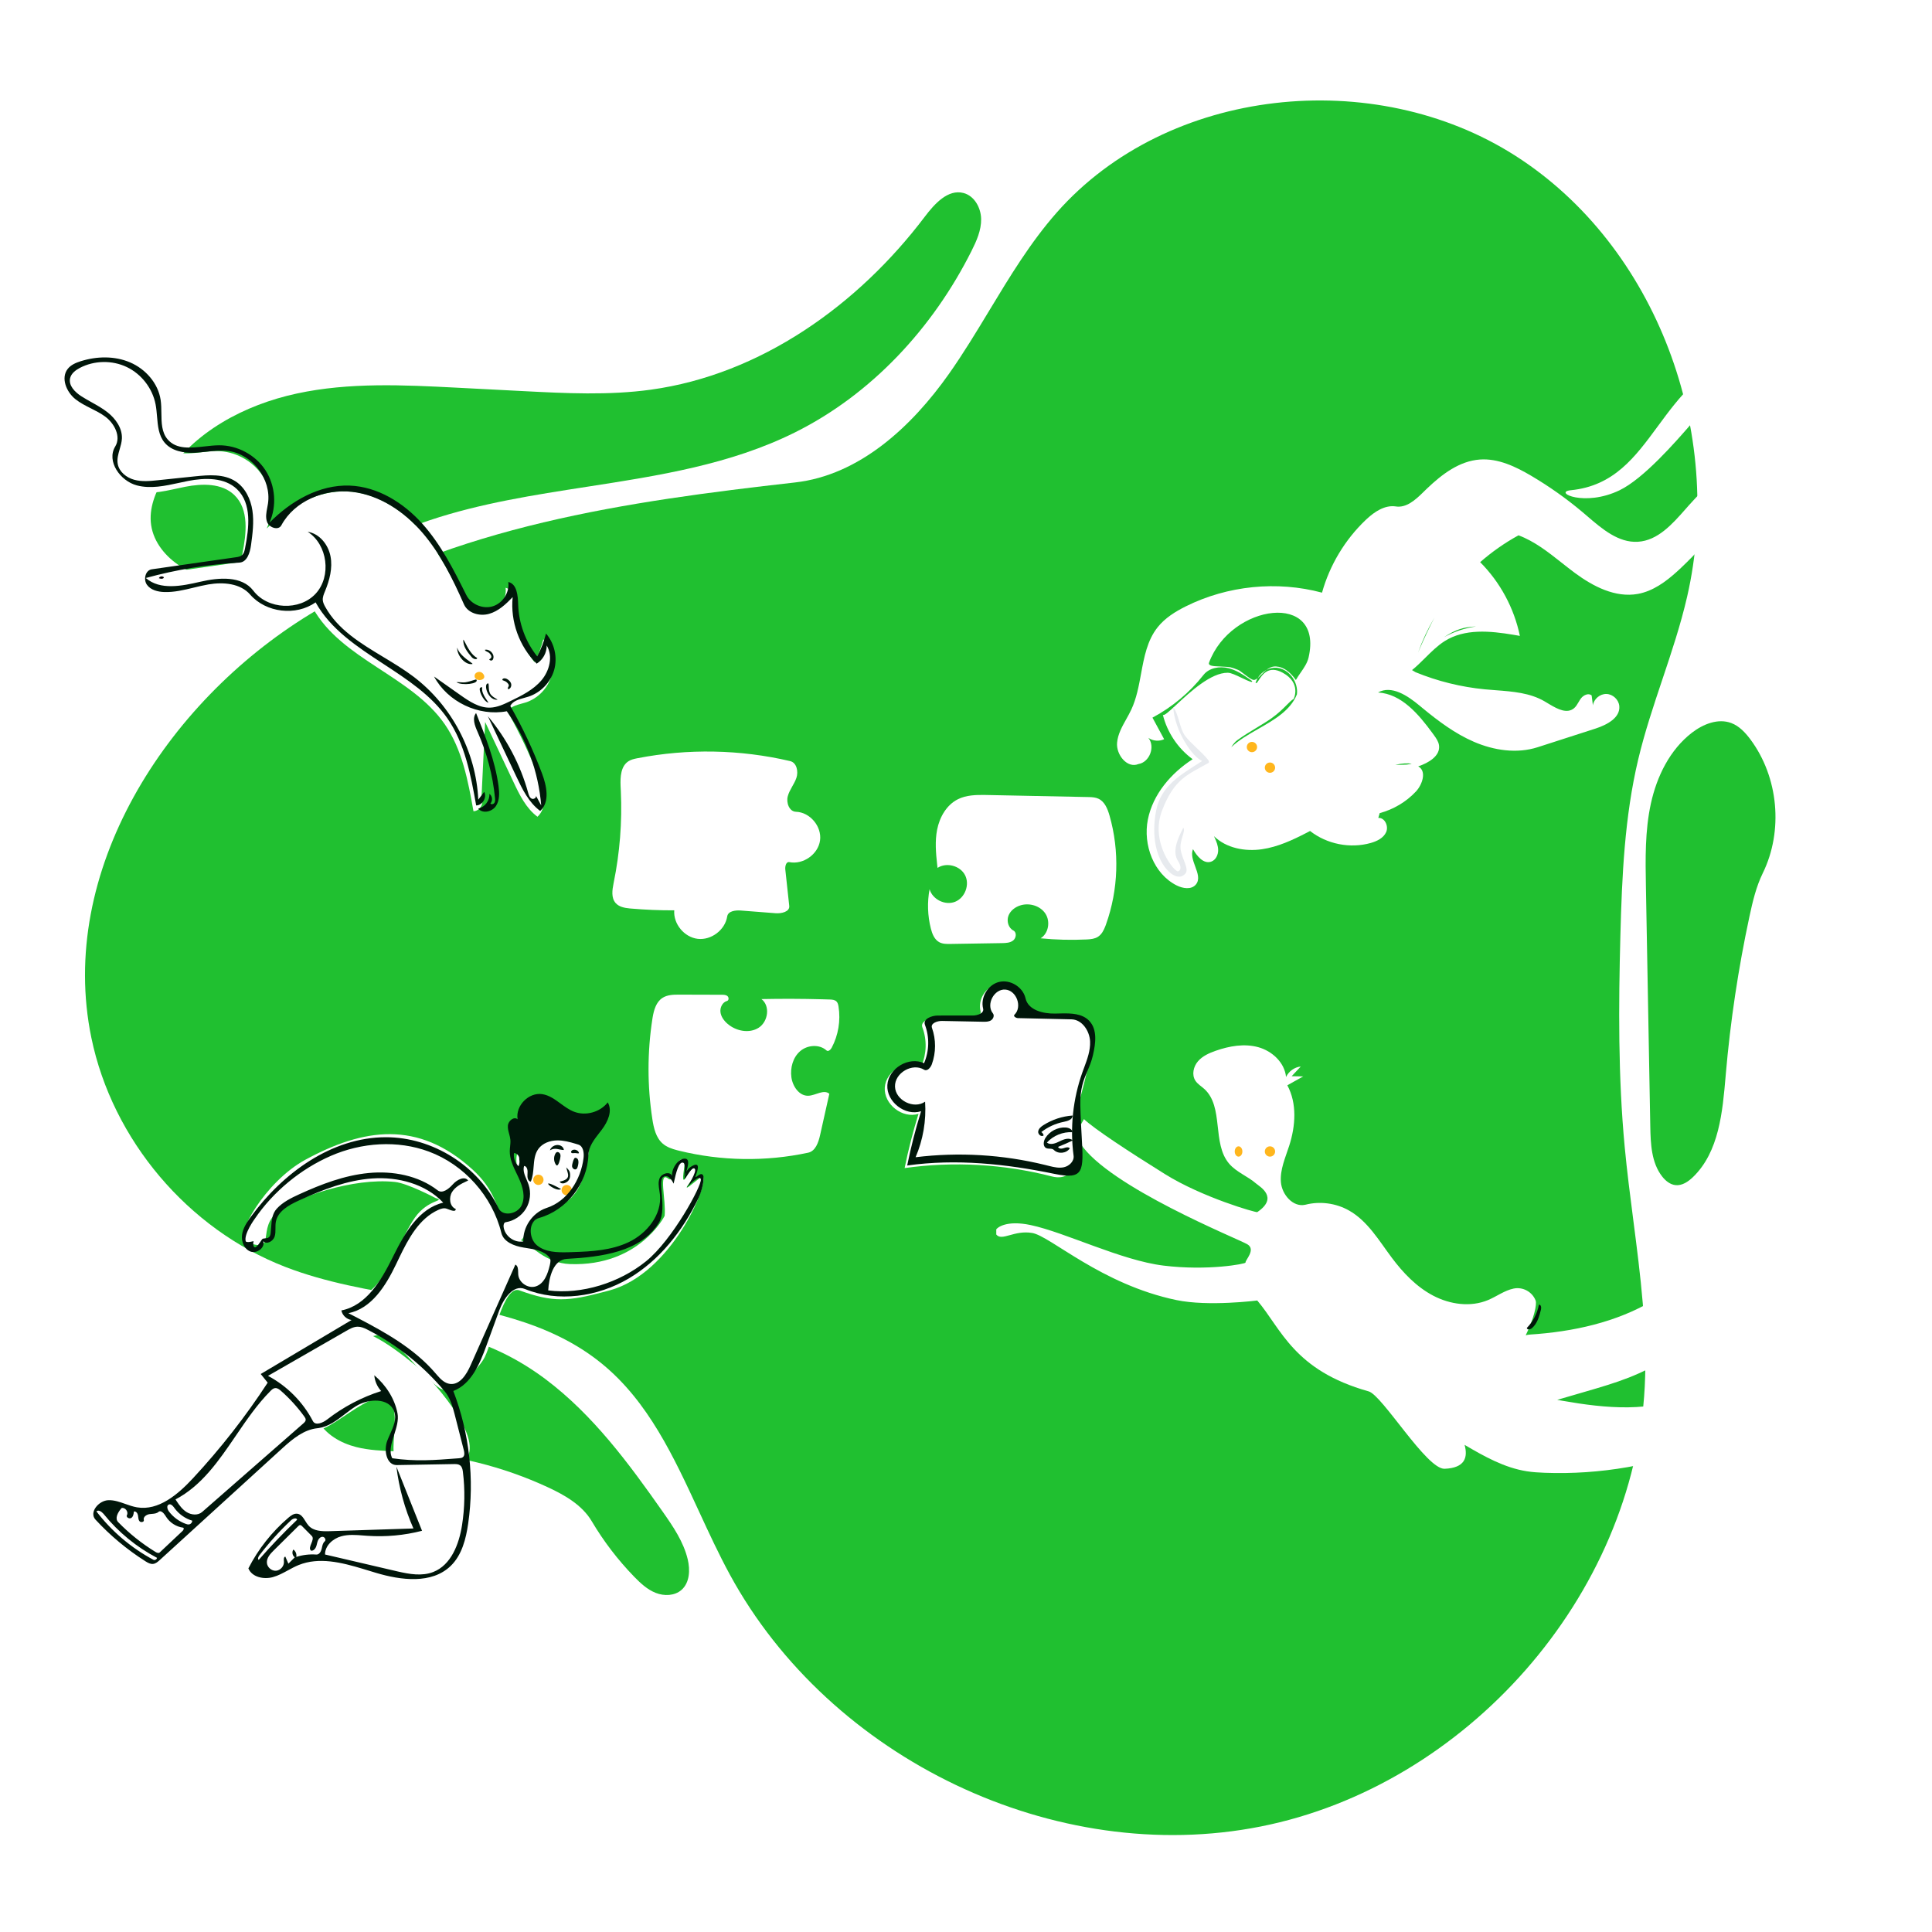 <svg width="200" height="200" viewBox="0 0 200 200" fill="none" xmlns="http://www.w3.org/2000/svg">
<rect width="200" height="200" fill="white"/>
<path d="M170.263 143.547C169.152 165.217 151.789 184.855 130.505 189.079C109.222 193.303 85.928 182.068 75.557 163.007C74.413 160.904 73.393 158.698 72.374 156.492C69.743 150.797 67.113 145.104 62.331 141.187C56.87 136.714 49.847 135.518 42.754 134.31C38.249 133.542 33.716 132.77 29.536 131.151C19.46 127.248 11.637 118.002 9.456 107.419C5.922 90.269 17.116 72.76 32.044 63.608C46.972 54.456 64.91 51.907 82.31 49.943C88.966 49.192 94.372 44.176 98.234 38.703C99.729 36.584 101.074 34.358 102.418 32.133C104.546 28.611 106.671 25.093 109.384 22.013C120.875 8.969 142.272 6.768 156.907 16.147C171.542 25.526 178.547 44.812 174.655 61.753C173.985 64.671 173.033 67.513 172.082 70.354L172.082 70.354C171.171 73.074 170.26 75.794 169.595 78.582C168.175 84.541 167.904 90.707 167.742 96.831C167.55 104.132 167.504 111.452 168.188 118.723C168.426 121.252 168.752 123.779 169.078 126.305C169.818 132.044 170.559 137.781 170.263 143.547Z" fill="#20C030"/>
<path d="M82.285 44.767C90.244 40.808 96.578 33.933 100.566 25.989C101.089 24.948 101.585 23.841 101.567 22.676C101.548 21.511 100.87 20.276 99.743 19.98C98.128 19.556 96.738 21.105 95.731 22.437C88.811 31.589 78.739 38.773 67.373 40.34C63.008 40.941 58.576 40.715 54.175 40.488L47.302 40.133C41.766 39.848 36.153 39.568 30.734 40.736C25.315 41.904 20.02 44.713 17.043 49.39C16.096 50.879 15.386 52.633 15.649 54.378C15.917 56.166 17.188 57.684 18.719 58.646C20.25 59.608 22.029 60.089 23.792 60.492C25.082 60.786 26.401 61.047 27.721 60.955C29.88 60.803 31.84 59.729 33.746 58.684C33.873 58.615 34 58.545 34.126 58.476C37.458 56.658 40.911 55.044 44.512 53.845C49.763 52.095 55.285 51.239 60.793 50.386C68.214 49.235 75.609 48.089 82.285 44.767Z" fill="#20C030"/>
<path d="M40.901 150.239L40.905 150.239C41.23 150.252 41.554 150.265 41.877 150.282C46.991 150.548 52.051 151.801 56.698 153.953C58.47 154.774 60.264 155.801 61.259 157.481C62.49 159.559 63.968 161.491 65.652 163.224C66.305 163.896 67.012 164.553 67.884 164.896C68.756 165.24 69.833 165.208 70.54 164.594C71.4 163.847 71.456 162.521 71.191 161.414C70.757 159.6 69.674 158.018 68.603 156.491C65.087 151.478 61.385 146.467 56.492 142.787C51.599 139.106 45.284 136.878 39.295 138.149C37.227 138.588 35.178 139.483 33.807 141.092C32.435 142.701 31.894 145.123 32.881 146.992C33.664 148.475 35.253 149.388 36.879 149.799C38.189 150.13 39.546 150.184 40.9 150.239H40.901Z" fill="#20C030"/>
<path d="M179.223 74.85C177.856 74.334 176.308 74.957 175.15 75.849C172.865 77.61 171.513 80.366 170.898 83.186C170.283 86.005 170.332 88.921 170.385 91.806L170.837 116.596C170.87 118.407 170.95 120.359 172.064 121.787C172.413 122.234 172.89 122.627 173.454 122.684C174.137 122.754 174.769 122.323 175.263 121.845C177.962 119.231 178.317 115.114 178.64 111.362L178.651 111.226C179.126 105.718 179.948 100.24 181.111 94.835C181.438 93.315 181.798 91.785 182.482 90.389C184.626 86.012 184.113 80.456 181.204 76.546C180.677 75.839 180.048 75.161 179.223 74.85Z" fill="#20C030"/>
<path d="M130.255 108.404C131.697 108.801 132.989 110.003 133.131 111.492C133.405 110.9 134.006 110.471 134.655 110.406L133.712 111.408L134.905 111.432L133.264 112.348C134.281 114.23 134.117 116.552 133.464 118.589C133.065 119.836 132.488 121.085 132.6 122.39C132.711 123.673 133.851 124.984 135.096 124.721L135.158 124.707C136.655 124.329 138.295 124.548 139.64 125.306C141.573 126.394 142.746 128.417 144.074 130.193C145.247 131.762 146.635 133.221 148.37 134.129C150.105 135.038 152.232 135.338 154.039 134.583C154.936 134.209 155.739 133.589 156.69 133.392C157.642 133.195 158.617 133.724 158.966 134.626C159.121 135.025 158.789 136.503 157.942 138.229C158.08 138.19 158.224 138.164 158.374 138.154C162.826 137.865 167.318 136.898 171.148 134.612C172.366 133.886 173.504 133.035 174.633 132.176L175.291 131.675L175.689 131.368C178.167 129.449 180.613 127.309 181.632 124.389L181.685 124.232L181.798 123.887C182.016 123.234 182.292 122.558 182.923 122.355C183.796 122.075 184.591 122.92 185.121 123.667L188.944 129.057C189.043 129.196 189.143 129.339 189.18 129.505C189.346 130.237 188.253 130.607 187.548 130.347C186.267 129.874 185.239 128.465 183.895 128.707C182.95 128.877 182.385 129.792 181.918 130.653L181.8 130.873C178.971 136.17 174.21 140.408 168.621 142.604C167.18 143.17 165.692 143.604 164.205 144.037L161.203 144.912L161.732 145.006C166.212 145.792 170.992 146.271 175.06 144.286C177.769 142.964 179.856 140.689 181.824 138.389L182.538 137.549L182.833 137.199C184.041 135.75 185.189 134.198 185.542 132.361C185.677 131.656 186.567 131.32 187.26 131.511C187.952 131.702 188.479 132.249 188.969 132.774L192.686 136.752C192.979 137.066 193.287 137.412 193.33 137.838C193.373 138.265 192.99 138.748 192.578 138.628L188.548 137.458C188.17 137.348 187.751 137.241 187.396 137.409C187.123 137.538 186.947 137.802 186.791 138.063L182.458 145.38C181.238 147.44 178.977 148.635 176.755 149.528C171.427 151.671 165.646 152.678 159.908 152.462C159.284 152.439 158.66 152.401 158.044 152.304C155.73 151.939 153.639 150.762 151.615 149.571C151.97 150.869 151.654 151.964 149.546 152.047C147.679 152.121 143.105 144.434 141.683 144.035C133.92 141.858 132.645 137.561 130.151 134.626C130.151 134.626 125.111 135.277 121.784 134.583C113.984 132.957 108.742 127.955 106.852 127.636C104.962 127.318 103.716 128.529 103.133 127.794L103.133 127.262C103.223 127.116 104.126 126.272 106.702 126.82C110.299 127.585 116.05 130.474 120.441 131.014C125.051 131.581 128.957 130.831 128.935 130.705C128.891 130.448 130.05 129.357 129.124 128.807C128.198 128.256 114.758 122.861 111.836 118.366L111.801 118.31C111.299 117.476 110.917 115.404 111.928 116.353L112.211 115.851C113.299 116.877 116.872 119.223 120.584 121.536C124.508 123.981 130.05 125.547 130.151 125.478C132.41 123.951 130.407 122.845 130.033 122.52C129.158 121.76 127.996 121.346 127.242 120.466C125.434 118.354 126.726 114.578 124.659 112.719C124.346 112.438 123.966 112.217 123.74 111.862C123.352 111.255 123.542 110.41 124.013 109.864C124.483 109.318 125.171 109.013 125.851 108.775C127.264 108.282 128.812 108.007 130.255 108.404Z" fill="white"/>
<circle cx="131.467" cy="119.2" r="0.533" fill="#FFB61D"/>
<ellipse cx="128.215" cy="119.2" rx="0.396" ry="0.533" fill="#FFB61D"/>
<path d="M108.888 121.785C103.929 120.502 98.718 120.206 93.646 120.919C94.029 119.024 94.51 117.148 95.084 115.301C93.434 115.834 91.486 114.321 91.592 112.59C91.699 110.86 93.818 109.598 95.391 110.329C95.931 109.083 95.965 107.626 95.484 106.355C95.254 105.746 96.173 105.394 96.825 105.394L100.425 105.394C100.929 105.393 101.63 105.16 101.505 104.672C101.209 103.516 102.004 102.195 103.164 101.916C104.303 101.642 105.586 102.422 105.88 103.552L105.896 103.615C106.169 104.829 107.707 105.215 108.951 105.191L109.571 105.176C110.647 105.154 111.768 105.189 112.489 105.941C113.35 106.842 113.158 108.276 112.874 109.498L112.855 109.579C112.452 111.276 112.023 112.966 111.568 114.649C112.452 121.767 110.262 122.14 108.888 121.785Z" fill="white"/>
<path d="M67.53 115.842C67.004 112.42 67.005 108.919 67.532 105.498L67.558 105.332C67.689 104.556 67.919 103.736 68.568 103.309C69.053 102.988 69.667 102.964 70.252 102.964L74.73 102.977C74.934 102.977 75.158 102.985 75.311 103.119C75.464 103.254 75.46 103.562 75.263 103.617C74.794 103.747 74.525 104.288 74.582 104.771C74.639 105.254 74.953 105.673 75.322 105.99C76.203 106.747 77.571 107.016 78.545 106.385C79.52 105.754 79.749 104.129 78.826 103.425C80.918 103.382 83.011 103.389 85.102 103.445L85.887 103.468C86.14 103.476 86.421 103.496 86.598 103.678C86.731 103.814 86.774 104.012 86.804 104.2C87.036 105.648 86.783 107.17 86.094 108.465C85.985 108.671 85.731 108.898 85.558 108.741C84.823 108.074 83.587 108.165 82.835 108.813C82.083 109.461 81.792 110.537 81.925 111.52C82.053 112.467 82.743 113.478 83.697 113.431C84.449 113.393 85.284 112.736 85.852 113.23L84.896 117.504C84.726 118.264 84.421 119.165 83.659 119.327C79.266 120.267 74.66 120.196 70.298 119.121L70.087 119.068C69.557 118.929 69.03 118.75 68.617 118.396C67.898 117.781 67.673 116.777 67.53 115.842Z" fill="white"/>
<path d="M101.996 82.295L112.612 82.509L112.786 82.513C113.104 82.523 113.426 82.551 113.713 82.685C114.362 82.988 114.659 83.734 114.857 84.423C115.91 88.098 115.78 92.102 114.49 95.701L114.436 95.848C114.268 96.291 114.049 96.732 113.652 96.981C113.326 97.186 112.928 97.229 112.542 97.25L112.459 97.254C110.88 97.329 109.296 97.288 107.723 97.133C108.543 96.629 108.749 95.401 108.229 94.592C107.709 93.783 106.61 93.445 105.685 93.708C105.121 93.868 104.596 94.254 104.392 94.803C104.188 95.353 104.385 96.059 104.906 96.327C105.267 96.513 105.204 97.097 104.889 97.352C104.573 97.606 104.135 97.624 103.729 97.631L98.403 97.717C98.002 97.724 97.581 97.726 97.23 97.534C96.731 97.262 96.502 96.676 96.362 96.126C96.023 94.798 95.977 93.397 96.229 92.05C96.531 93.114 97.842 93.76 98.87 93.352C99.898 92.944 100.409 91.575 99.9 90.593C99.392 89.611 97.978 89.24 97.053 89.844L97.014 89.501C96.881 88.298 96.778 87.08 97.009 85.895C97.262 84.598 97.984 83.323 99.167 82.734C100.03 82.304 101.026 82.28 101.996 82.295Z" fill="white"/>
<path d="M69.798 94.237C68.303 94.243 66.808 94.182 65.318 94.053L65.174 94.04C64.64 93.987 64.081 93.88 63.731 93.483C63.26 92.948 63.375 92.141 63.517 91.434L63.531 91.364C64.164 88.266 64.412 85.089 64.27 81.929L64.243 81.385C64.203 80.405 64.266 79.294 65.08 78.791C65.327 78.637 65.615 78.566 65.901 78.508L65.996 78.49C71.206 77.475 76.63 77.578 81.798 78.789C82.478 78.949 82.668 79.871 82.442 80.532C82.216 81.193 81.732 81.749 81.551 82.424C81.369 83.099 81.702 84.013 82.4 84.035C83.854 84.081 85.086 85.558 84.891 86.999C84.695 88.44 83.138 89.533 81.712 89.247C81.377 89.18 81.258 89.674 81.295 90.014L81.702 93.776C81.769 94.39 80.897 94.584 80.281 94.536L76.688 94.257C76.124 94.213 75.367 94.31 75.28 94.87C75.064 96.263 73.635 97.35 72.235 97.189C70.835 97.027 69.691 95.643 69.798 94.237Z" fill="white"/>
<path fill-rule="evenodd" clip-rule="evenodd" d="M60.127 117.393C60.526 117.49 61.096 117.662 61.065 118.039C60.427 125.636 57.681 124.238 55.232 126.417C54.585 126.992 54.198 128.354 53.92 128.385C54.951 128.861 56.446 130.77 59.02 130.858C66.191 131.101 68.802 125.868 68.802 125.868C68.97 124.19 68.119 121.169 69.181 122.015C69.915 122.599 69.77 119.753 70.771 120.037C71.072 120.122 70.546 122.014 70.771 122.127C70.895 122.189 71.079 121.673 71.399 121.263C71.666 120.921 72.078 120.668 72.164 120.742C72.221 120.793 72.166 121.282 71.925 121.696C71.588 122.277 71.022 122.837 71.101 122.93C71.188 123.033 72.679 121.646 72.77 121.767C73.373 122.572 69.553 131.833 63.106 133.581L62.595 133.718C58.837 134.717 57.259 134.853 53.777 133.581C52.126 132.978 51.099 138.61 50.182 140.485C49.602 141.669 46.788 144.57 45.503 143.692C43.807 142.535 42.425 140.381 40.981 139.291L40.889 139.223C39.906 138.518 37.681 137.448 34.216 136.013L34.372 135.941C35.095 135.612 36.957 134.809 38.387 133.581C40.419 131.837 41.519 128.09 42.935 126.07C44.334 124.075 46.21 124.369 45.078 124.016C45.078 124.016 42.208 122.495 40.889 122.356C36.483 121.891 30.74 123.973 28.903 125.315C26.382 127.156 28.887 129.865 25.404 128.537C24.243 128.095 27.354 122.361 31.646 120.037C37.612 116.805 43.252 115.917 48.908 121.06C51.209 123.154 51.437 125.017 52.054 126.438L51.928 126.09C58.751 125.64 48.528 118.81 57.062 117.1C57.959 116.921 58.899 117.108 59.798 117.315L60.127 117.393Z" fill="white"/>
<circle cx="55.733" cy="122.133" r="0.533" fill="#FFB61D"/>
<circle cx="58.667" cy="123.2" r="0.533" fill="#FFB61D"/>
<path fill-rule="evenodd" clip-rule="evenodd" d="M27.705 142.817C33.486 146.82 26.089 141.291 32.406 147.88C33.681 149.21 40.139 141.611 40.806 146.115C41.049 147.757 40.519 149.467 40.842 151.096C41.143 152.616 47.754 151.704 48.265 151.039C50.116 148.629 44.355 142.439 43.147 141.449C36.407 135.928 34.182 136.311 27.884 142.024L27.705 142.817Z" fill="white"/>
<path fill-rule="evenodd" clip-rule="evenodd" d="M178.09 42.761C179.223 42.897 180.278 43.023 180.278 41.701C180.278 41.387 176.462 38.625 175.331 39.688C173.877 41.056 172.722 42.625 171.603 44.144C169.255 47.334 167.066 50.307 162.604 50.749L162.55 50.755C160.82 50.964 164.043 52.5 167.662 50.749C170.151 49.546 173.461 45.739 175.034 43.931C175.445 43.458 175.738 43.122 175.865 43.005L175.898 42.977C176.434 42.563 177.282 42.665 178.09 42.761ZM183.473 46.338L187.249 49.335C187.984 49.919 187.123 51.177 186.186 51.237C185.642 51.273 185.12 51.105 184.596 50.937C184.217 50.815 183.836 50.693 183.445 50.647C181.227 50.385 179.537 52.473 178.161 54.232C176.904 55.839 175.528 57.353 174.047 58.757L173.847 58.945L173.638 59.137C172.447 60.22 171.111 61.201 169.54 61.483C167.226 61.899 164.928 60.715 163.038 59.317C162.577 58.976 162.124 58.618 161.671 58.26L161.671 58.26C160.268 57.15 158.862 56.039 157.197 55.416C155.755 56.204 154.405 57.155 153.172 58.24L153.227 58.196C155.297 60.271 156.744 62.958 157.337 65.828L156.941 65.759L156.679 65.714C154.234 65.304 151.615 65.061 149.548 66.37C148.82 66.831 148.17 67.475 147.528 68.112L147.528 68.112C147.081 68.556 146.637 68.995 146.173 69.368C146.291 69.438 146.411 69.51 146.535 69.586C148.822 70.522 151.246 71.121 153.705 71.358C154.081 71.395 154.461 71.424 154.842 71.452C156.606 71.586 158.393 71.722 159.901 72.608L160.43 72.924C161.278 73.426 162.223 73.904 162.934 73.323C163.138 73.155 163.272 72.926 163.406 72.696C163.488 72.555 163.57 72.415 163.668 72.288C163.928 71.951 164.443 71.715 164.766 71.991L164.897 73.019C164.992 72.358 165.63 71.82 166.298 71.839C166.965 71.857 167.572 72.429 167.63 73.095C167.736 74.302 166.367 75.025 165.204 75.409L159.181 77.351C157.028 78.044 154.642 77.685 152.567 76.786C150.636 75.949 148.931 74.675 147.303 73.336L146.942 73.037C145.712 72.014 144.049 70.902 142.654 71.685C145.079 71.832 146.847 73.922 148.293 75.898L148.432 76.089C148.666 76.412 148.907 76.751 148.965 77.146C149.127 78.25 147.873 78.983 146.813 79.334C147.706 79.813 147.263 81.201 146.572 81.941C145.565 83.017 144.247 83.792 142.825 84.175L142.695 84.625C142.687 84.655 142.683 84.671 142.684 84.671C143.355 84.625 143.768 85.525 143.495 86.14C143.222 86.754 142.547 87.081 141.9 87.264C139.769 87.867 137.361 87.391 135.618 86.023L135.28 86.2C133.807 86.962 132.285 87.671 130.648 87.911C128.886 88.169 126.946 87.806 125.672 86.561L125.756 86.745C125.936 87.144 126.098 87.558 126.104 87.993C126.111 88.495 125.851 89.038 125.375 89.199C124.59 89.465 123.904 88.626 123.497 87.904C123.273 88.46 123.504 89.085 123.727 89.693C123.983 90.387 124.23 91.058 123.786 91.577C123.324 92.118 122.447 91.98 121.811 91.661C119.429 90.466 118.309 87.457 118.825 84.843C119.342 82.228 121.222 80.038 123.461 78.592C121.941 77.477 120.829 75.818 120.376 73.989C120.496 74.145 121.035 73.644 121.801 72.932C123.201 71.63 125.36 69.624 127.104 69.643C127.439 69.646 127.978 69.905 128.507 70.158C128.889 70.341 129.266 70.522 129.555 70.601C129.579 70.57 129.608 70.542 129.642 70.518L129.312 70.281C128.648 69.809 127.955 69.365 127.169 69.17C126.252 68.942 125.166 69.13 124.582 69.873C123.153 71.689 121.343 73.203 119.303 74.289L120.512 76.522C120.012 76.76 119.39 76.717 118.926 76.415L118.869 76.377L118.905 76.421C119.601 77.33 118.989 78.913 117.849 79.093C116.692 79.578 115.526 78.128 115.64 76.879C115.72 76.003 116.153 75.227 116.588 74.45C116.773 74.118 116.959 73.786 117.117 73.446C117.652 72.296 117.887 71.019 118.121 69.751C118.441 68.012 118.759 66.288 119.842 64.929C120.6 63.977 121.662 63.315 122.751 62.772C127.074 60.618 132.189 60.102 136.855 61.352C137.649 58.505 139.225 55.88 141.363 53.839L141.491 53.72C142.309 52.966 143.327 52.293 144.412 52.416L144.498 52.428C145.575 52.592 146.512 51.761 147.295 50.991L147.537 50.754L147.726 50.572C149.28 49.087 151.084 47.717 153.208 47.569C155.097 47.438 156.905 48.305 158.536 49.268C160.381 50.358 162.135 51.599 163.776 52.977L164.065 53.221C164.142 53.287 164.219 53.353 164.297 53.42C165.845 54.75 167.538 56.204 169.553 56.084C171.618 55.96 173.127 54.245 174.518 52.666C174.63 52.538 174.742 52.411 174.853 52.286C176.568 50.355 178.521 48.655 180.498 46.99L181.346 46.278C181.603 46.063 181.879 45.839 182.211 45.796C182.678 45.735 183.104 46.045 183.473 46.338ZM146.141 79.066C145.722 78.983 145.149 79.019 144.423 79.176C144.901 79.178 145.303 79.169 145.63 79.15C145.788 79.131 145.945 79.106 146.1 79.075L146.141 79.066ZM130.593 69.822C130.747 69.664 130.908 69.499 131.087 69.357C131.421 69.181 131.796 69.092 132.174 69.128C133.453 69.249 134.422 70.61 134.255 71.884C133.579 73.557 131.908 74.512 130.256 75.456C129.238 76.038 128.226 76.615 127.459 77.355C127.652 77.037 127.863 76.784 128.076 76.628C128.743 76.143 129.441 75.722 130.098 75.325L130.098 75.325L130.098 75.325C130.651 74.992 131.175 74.676 131.629 74.352C132.343 73.844 132.823 73.36 133.195 72.986L133.195 72.986L133.195 72.986L133.195 72.986C133.479 72.699 133.7 72.476 133.915 72.355C133.933 72.345 134.739 70.711 132.79 69.643C131.319 68.836 130.663 69.856 130.311 70.405C130.197 70.582 130.114 70.711 130.046 70.711C130.028 70.711 130.004 70.708 129.973 70.703C130.022 70.528 130.096 70.361 130.191 70.203C130.322 70.099 130.454 69.964 130.593 69.822L130.593 69.822L130.593 69.822ZM131.009 69.4C130.675 69.594 130.388 69.876 130.191 70.203L130.142 70.24C130.045 70.311 129.948 70.362 129.847 70.386C129.645 70.434 129.163 70.064 128.754 69.751C128.51 69.563 128.292 69.396 128.176 69.351C127.412 69.051 127.323 69.047 126.793 69.022L126.793 69.022C126.703 69.017 126.601 69.013 126.482 69.006L126.262 68.992C126.214 68.989 126.161 68.987 126.104 68.984C125.665 68.966 125.033 68.939 125.159 68.598C127.416 62.491 137.057 61.162 135.463 68.066C135.331 68.636 134.985 69.136 134.639 69.636C134.466 69.886 134.293 70.135 134.147 70.394C133.524 69.509 132.845 69.042 132.11 68.994C131.701 68.967 131.372 69.132 131.087 69.357L131.009 69.4ZM148.498 63.921L148.5 63.917C147.969 64.926 147.4 66.14 146.791 67.56C147.248 66.299 147.822 65.08 148.498 63.921ZM152.797 64.851L152.723 64.854C152.134 64.879 151.607 64.967 151.139 65.118C150.621 65.286 150.07 65.567 149.485 65.961C150.508 65.394 151.639 65.015 152.797 64.851Z" fill="white"/>
<path fill-rule="evenodd" clip-rule="evenodd" d="M122.713 90.43C122.251 90.971 121.581 90.796 120.968 90.198C119.683 88.946 119.167 86.53 119.683 83.915C120.199 81.3 122.211 80.222 124.45 78.776C123.445 78.362 121.625 75.739 121.442 73.189C122.062 73.988 122.094 75.422 122.713 76.221C123.301 76.98 124.476 77.903 125.063 78.661C125.138 78.758 125.203 78.921 125.096 78.981C122.95 80.2 121.559 80.604 120.293 83.915C119.027 87.226 121.597 90.288 121.939 90.198C122.36 90.087 122.211 89.529 121.969 89.167C121.287 88.146 121.936 86.785 122.491 85.69C122.788 86.023 122.074 86.979 122.225 87.972C122.372 88.942 123.125 89.948 122.713 90.43Z" fill="#E7EAEE"/>
<circle cx="131.467" cy="79.467" r="0.533" fill="#FFB61D"/>
<circle cx="129.6" cy="77.333" r="0.533" fill="#FFB61D"/>
<path d="M49.843 82.571C50.151 83.147 49.666 83.969 49.014 83.979C48.455 80.836 47.852 77.584 46.032 74.961C42.549 69.939 35.371 68.289 32.389 62.954C30.358 64.399 27.253 64.031 25.617 62.151C24.6 60.981 22.826 60.838 21.298 61.099C19.77 61.359 18.278 61.936 16.728 61.887C16.056 61.866 15.324 61.685 14.932 61.138C14.541 60.591 14.767 59.628 15.433 59.533C18.334 59.118 21.234 58.702 24.135 58.287C24.363 58.255 24.605 58.216 24.777 58.064C24.973 57.892 25.035 57.618 25.085 57.362C25.505 55.249 25.808 52.73 24.252 51.239C22.962 50.004 20.926 50.047 19.174 50.391C17.422 50.736 15.616 51.303 13.889 50.848C12.162 50.393 10.718 48.342 11.649 46.818C12.273 45.797 11.569 44.436 10.608 43.725C9.646 43.014 8.449 42.663 7.517 41.914C6.585 41.165 5.993 39.719 6.736 38.781C7.062 38.369 7.573 38.151 8.075 37.993C9.735 37.469 11.587 37.429 13.187 38.115C14.788 38.8 16.087 40.269 16.348 41.99C16.56 43.392 16.157 45.024 17.084 46.097C18.296 47.501 20.536 46.714 22.39 46.697C24.287 46.679 26.162 47.685 27.197 49.274C28.233 50.863 28.394 52.985 27.612 54.713C29.815 52.471 32.782 50.752 35.922 50.869C38.823 50.977 41.489 52.646 43.428 54.805C45.369 56.964 46.692 59.594 47.99 62.19C48.473 63.158 49.7 63.682 50.733 63.363C51.766 63.044 52.484 61.92 52.338 60.849C53.239 61.045 53.333 62.262 53.36 63.184C53.419 65.119 54.12 67.03 55.327 68.544C55.731 67.799 56.039 67.003 56.241 66.18C57.122 67.193 57.451 68.659 57.087 69.951C56.723 71.244 55.677 72.322 54.396 72.726C53.715 72.941 52.882 73.044 52.544 73.674C53.821 75.911 54.92 78.251 55.827 80.662C56.313 81.956 56.663 83.62 55.64 84.548C54.458 83.675 53.785 82.29 53.158 80.96C52.179 78.887 51.2 76.813 50.221 74.739" fill="white"/>
<path fill-rule="evenodd" clip-rule="evenodd" d="M53.072 61.812C52.815 64.323 53.755 66.93 55.555 68.7C56.197 68.313 56.607 67.569 56.593 66.82C57.267 67.929 56.89 69.433 56.051 70.424C55.212 71.415 54.008 72.009 52.84 72.576C52.171 72.901 51.477 73.232 50.733 73.254C49.599 73.288 48.582 72.606 47.655 71.952L44.933 70.033C46.339 72.657 49.54 74.185 52.464 73.628C54.497 76.481 55.742 79.889 56.026 83.381L55.48 82.371C55.474 82.359 55.468 82.347 55.46 82.334L55.48 82.371C55.558 82.565 55.251 82.779 55.044 82.679C54.824 82.572 54.741 82.308 54.676 82.072C53.876 79.169 52.441 76.443 50.501 74.139L53.438 80.361C54.066 81.69 54.738 83.075 55.92 83.949C56.943 83.02 56.593 81.356 56.107 80.062C55.2 77.651 54.101 75.311 52.824 73.074C53.098 72.563 53.699 72.399 54.28 72.24C54.415 72.203 54.548 72.167 54.676 72.126C55.957 71.723 57.003 70.644 57.367 69.352C57.731 68.059 57.403 66.593 56.521 65.58C56.319 66.403 56.011 67.2 55.607 67.945C54.4 66.43 53.699 64.519 53.641 62.584C53.613 61.662 53.519 60.445 52.618 60.249C52.764 61.32 52.046 62.444 51.013 62.763C49.98 63.082 48.753 62.558 48.27 61.591C46.972 58.994 45.649 56.364 43.709 54.205C41.769 52.046 39.103 50.377 36.203 50.269C33.062 50.152 30.095 51.872 27.892 54.113C28.674 52.385 28.513 50.264 27.477 48.674C26.442 47.085 24.567 46.08 22.67 46.097C22.189 46.101 21.682 46.157 21.174 46.214H21.174H21.174H21.174H21.174H21.174H21.174C19.723 46.375 18.262 46.537 17.364 45.498C16.73 44.764 16.718 43.769 16.706 42.764V42.764C16.7 42.3 16.695 41.834 16.628 41.39C16.367 39.669 15.068 38.2 13.467 37.515C11.867 36.83 10.015 36.87 8.355 37.393C7.854 37.552 7.342 37.769 7.016 38.181C6.273 39.119 6.865 40.565 7.797 41.314C8.288 41.709 8.852 41.992 9.416 42.276L9.416 42.276C9.924 42.532 10.432 42.788 10.888 43.125C11.85 43.836 12.553 45.197 11.929 46.218C10.998 47.742 12.442 49.793 14.169 50.248C15.597 50.624 17.078 50.302 18.539 49.984C18.845 49.918 19.15 49.851 19.454 49.791C21.206 49.447 23.242 49.404 24.532 50.639C26.088 52.13 25.785 54.649 25.365 56.763C25.315 57.018 25.253 57.292 25.058 57.464C24.885 57.616 24.643 57.655 24.415 57.687L15.713 58.933C15.047 59.028 14.821 59.991 15.213 60.538C15.604 61.085 16.336 61.266 17.009 61.287C18.036 61.32 19.039 61.077 20.044 60.834C20.554 60.71 21.064 60.587 21.578 60.499C23.107 60.238 24.88 60.381 25.897 61.551C27.533 63.431 30.638 63.8 32.669 62.354C34.238 65.162 36.969 66.948 39.713 68.743C42.182 70.359 44.662 71.982 46.313 74.361C48.132 76.984 48.735 80.236 49.294 83.379C49.947 83.37 50.431 82.547 50.123 81.971L49.51 82.78C49.283 77.827 46.753 73.027 42.795 70.04C41.815 69.3 40.74 68.652 39.668 68.005C37.311 66.583 34.965 65.168 33.66 62.806C33.543 62.594 33.434 62.369 33.414 62.126C33.39 61.82 33.513 61.524 33.63 61.239L33.647 61.199C34.118 60.057 34.446 58.805 34.215 57.593C33.984 56.38 33.071 55.234 31.851 55.051C33.917 56.373 34.341 59.653 32.678 61.456C31.015 63.259 27.712 63.103 26.227 61.15C25.037 59.585 22.658 59.777 20.743 60.221C18.828 60.664 16.573 61.129 15.093 59.834C18.258 58.964 21.515 58.428 24.792 58.239C25.573 58.194 25.879 57.22 25.984 56.445C26.146 55.254 26.307 54.044 26.13 52.855C25.953 51.666 25.388 50.48 24.379 49.826C23.168 49.041 21.604 49.163 20.168 49.313L16.353 49.712C15.531 49.798 14.686 49.883 13.889 49.664C13.092 49.445 12.342 48.851 12.189 48.038C12.092 47.525 12.239 47.02 12.387 46.511C12.494 46.144 12.601 45.775 12.619 45.4C12.668 44.331 11.978 43.352 11.139 42.687C10.625 42.281 10.052 41.96 9.478 41.64L9.478 41.64L9.478 41.64C9.116 41.437 8.753 41.234 8.405 41.01C7.75 40.587 7.077 39.903 7.259 39.144C7.376 38.659 7.815 38.323 8.256 38.09C9.746 37.305 11.609 37.27 13.128 37.998C14.647 38.726 15.785 40.201 16.105 41.855C16.184 42.263 16.22 42.689 16.256 43.114V43.114C16.339 44.098 16.421 45.077 17.036 45.816C17.77 46.698 19.039 46.921 20.186 46.866C20.579 46.847 20.972 46.803 21.365 46.759L21.365 46.759C22.118 46.675 22.869 46.591 23.618 46.685C26.135 47.002 28.118 49.621 27.741 52.13C27.72 52.269 27.693 52.408 27.666 52.549L27.666 52.549C27.57 53.049 27.473 53.555 27.644 54.025C27.863 54.627 28.821 54.947 29.124 54.383C30.483 51.856 33.601 50.582 36.451 50.916C39.302 51.25 41.853 52.966 43.724 55.142C45.596 57.318 46.869 59.936 48.03 62.561C48.439 63.485 49.656 63.82 50.629 63.545C51.602 63.27 52.373 62.543 53.072 61.812ZM47.964 66.217C47.991 66.213 48.055 66.338 48.152 66.528C48.39 66.993 48.825 67.845 49.399 68.104C49.373 68.346 48.994 68.216 48.836 68.032C48.387 67.508 47.911 66.905 47.964 66.217ZM49.318 70.354C49.614 70.788 47.84 71.004 47.251 70.625C47.355 70.605 47.492 70.616 47.643 70.628C47.823 70.642 48.023 70.657 48.213 70.625C48.492 70.578 48.761 70.493 48.964 70.428L48.964 70.428C49.161 70.365 49.296 70.323 49.318 70.354ZM48.892 68.741C48.186 68.862 47.319 67.922 47.319 67.038C47.522 67.692 48.245 68.21 48.645 68.497C48.848 68.643 48.967 68.728 48.892 68.741ZM51.421 72.439C50.481 72.439 50.055 70.854 50.481 70.752C50.583 70.706 50.588 70.847 50.595 71.057C50.602 71.278 50.612 71.573 50.74 71.803C50.883 72.059 51.184 72.229 51.36 72.329C51.493 72.404 51.555 72.439 51.421 72.439ZM52.469 70.28C52.675 70.394 52.864 70.57 52.917 70.8C52.97 71.029 52.842 71.308 52.611 71.355C52.539 71.249 52.578 71.182 52.62 71.11C52.68 71.006 52.745 70.893 52.469 70.638C52.352 70.531 52.217 70.484 52.121 70.451C52.048 70.426 51.999 70.409 52.001 70.379C52.013 70.189 52.301 70.188 52.469 70.28ZM50.709 68.214C50.662 68.246 50.63 68.269 50.658 68.294C50.743 68.373 50.843 68.411 50.943 68.354C51.019 68.31 51.057 68.221 51.075 68.135C51.176 67.655 50.668 67.159 50.19 67.27C50.233 67.382 50.314 67.417 50.413 67.461C50.526 67.511 50.663 67.571 50.79 67.77C50.962 68.038 50.804 68.148 50.709 68.214ZM50.548 72.742C49.995 72.581 49.447 71.274 49.742 71.175C49.925 71.113 49.925 71.123 49.914 71.226C49.904 71.321 49.886 71.494 49.995 71.763C50.129 72.096 50.317 72.366 50.437 72.538C50.52 72.656 50.57 72.728 50.548 72.742ZM50.767 83.175C50.867 83.306 51.095 83.249 51.183 83.109C51.271 82.969 51.26 82.791 51.244 82.627C51.014 80.253 50.398 77.917 49.427 75.738C49.15 75.117 48.859 74.343 49.283 73.812C50.261 76.259 51.249 78.736 51.605 81.346C51.703 82.059 51.737 82.839 51.34 83.439C50.943 84.038 49.953 84.268 49.511 83.7C50.19 83.558 50.71 82.871 50.661 82.179C50.974 82.393 51.028 82.9 50.767 83.175ZM58.679 130.318C62.231 130.124 66.346 129.611 68.209 126.581C68.692 125.795 68.589 124.559 68.504 123.541C68.436 122.724 68.379 122.046 68.648 121.855C69.251 121.425 69.733 122.533 69.733 122.533C69.75 122.46 69.77 122.369 69.793 122.267L69.793 122.266C69.962 121.511 70.272 120.121 70.759 120.382C70.959 120.489 70.89 121.165 70.843 121.63C70.832 121.739 70.822 121.837 70.817 121.912C70.805 121.984 70.804 122.044 70.812 122.086C70.819 122.084 70.826 122.08 70.834 122.075C70.839 122.074 70.845 122.069 70.852 122.06C70.931 121.994 71.039 121.83 71.159 121.647L71.159 121.647L71.159 121.647C71.408 121.268 71.709 120.81 71.91 120.979C72.227 121.243 71.101 122.93 71.101 122.93C71.101 122.93 72.438 121.461 72.551 122.086C72.663 122.712 69.619 128.357 66.872 130.572C64.124 132.786 60.252 134.026 56.751 133.582C56.83 132.193 57.291 130.395 58.679 130.318ZM71.041 121.311C71.158 121.106 71.317 120.911 71.514 120.786C72.572 120.117 72.217 121.153 72.052 121.633C72.01 121.755 71.98 121.842 71.99 121.855C72.004 121.876 72.07 121.828 72.159 121.763C72.322 121.644 72.561 121.468 72.695 121.574C73.056 121.746 72.652 123.301 72.336 123.968L72.292 124.058C70.675 127.411 68.273 130.472 65.065 132.361C61.856 134.25 57.786 134.846 54.34 133.436C53.134 132.943 52.121 134.445 51.676 135.669L50.341 139.331C49.66 141.202 48.784 143.279 46.927 143.996C48.592 148.338 49.128 153.108 48.467 157.711C48.238 159.307 47.817 160.977 46.66 162.099C44.7 164.001 41.511 163.598 38.895 162.812L37.571 162.409C35.343 161.738 33.023 161.16 30.913 162.013C30.535 162.166 30.175 162.362 29.815 162.558C29.308 162.834 28.802 163.11 28.248 163.263C27.301 163.524 26.081 163.269 25.713 162.358C26.734 160.361 28.151 158.567 29.858 157.111C30.119 156.888 30.428 156.66 30.77 156.7C31.165 156.745 31.383 157.095 31.605 157.452C31.714 157.625 31.823 157.801 31.954 157.943C32.465 158.498 33.309 158.531 34.069 158.51L42.798 158.227C41.901 156.193 41.304 154.028 41.034 151.822L43.689 158.467C41.849 158.94 39.932 159.117 38.036 158.986L37.764 158.966L37.622 158.955C36.851 158.893 36.072 158.831 35.33 159.035C34.455 159.275 33.634 160.014 33.647 160.921L41.138 162.67C42.37 162.953 43.674 163.189 44.845 162.734C46.7 162.013 47.522 159.85 47.83 157.883C48.115 156.068 48.146 154.214 47.922 152.39L47.908 152.288C47.875 152.064 47.814 151.837 47.639 151.7C47.473 151.569 47.248 151.557 47.034 151.559L41.081 151.664C40.017 151.683 39.709 150.152 40.085 149.156C40.171 148.928 40.274 148.698 40.378 148.466C40.726 147.69 41.079 146.903 40.809 146.129C40.302 144.673 38.136 144.757 36.831 145.579C36.445 145.821 36.075 146.105 35.705 146.389C34.856 147.041 34.009 147.691 32.981 147.834L32.864 147.848C31.474 147.987 30.326 148.931 29.283 149.874L16.545 161.489C16.344 161.672 16.123 161.865 15.852 161.896C15.584 161.927 15.33 161.792 15.099 161.649L15.05 161.618C13.151 160.413 11.409 158.961 9.884 157.309C9.195 156.563 10.213 155.328 11.228 155.299C11.831 155.282 12.403 155.485 12.977 155.688L12.977 155.688L12.977 155.688C13.369 155.827 13.763 155.966 14.169 156.037C16.414 156.425 18.428 154.695 19.979 153.026C22.831 149.956 25.421 146.642 27.711 143.132L26.99 142.237L36.395 136.646C35.884 136.581 35.437 136.163 35.339 135.656C37.905 135.158 39.437 132.595 40.607 130.246L40.768 129.922C41.926 127.602 43.38 125.091 45.883 124.497C44.049 122.549 41.2 121.807 38.531 121.994C35.935 122.177 33.463 123.135 31.091 124.209L30.887 124.301C29.88 124.761 28.761 125.389 28.556 126.477C28.515 126.699 28.515 126.927 28.516 127.154C28.517 127.446 28.518 127.737 28.43 128.012C28.272 128.503 27.586 128.873 27.251 128.482C27.466 129.148 26.609 129.798 25.949 129.566C25.288 129.333 24.966 128.536 25.055 127.841C25.145 127.147 25.549 126.537 25.962 125.971C29.272 121.434 34.325 117.733 39.941 117.725C44.791 117.718 49.523 120.699 51.611 125.077C52.037 125.97 53.541 125.692 53.982 124.807C54.424 123.921 54.117 122.852 53.702 121.953L53.605 121.746C53.568 121.669 53.532 121.593 53.495 121.517C53.131 120.761 52.761 119.993 52.771 119.163C52.773 119.003 52.79 118.843 52.806 118.683C52.83 118.446 52.855 118.21 52.832 117.974C52.812 117.771 52.758 117.572 52.705 117.374C52.628 117.091 52.552 116.809 52.576 116.52C52.617 116.027 53.205 115.546 53.583 115.864C53.344 114.47 54.731 113.054 56.13 113.265C56.845 113.372 57.434 113.803 58.027 114.237C58.471 114.561 58.917 114.887 59.42 115.083C60.627 115.55 62.118 115.139 62.914 114.118C63.428 114.995 62.925 116.112 62.313 116.924L62.193 117.081C62.145 117.144 62.096 117.207 62.047 117.269C61.5 117.971 60.935 118.696 60.909 119.568C60.82 122.518 58.652 125.288 55.809 126.082C54.69 126.395 54.688 128.164 55.58 128.91C56.446 129.634 57.674 129.66 58.808 129.631L59.272 129.617C61.258 129.556 63.289 129.436 65.079 128.587C66.977 127.686 68.543 125.734 68.314 123.646C68.3 123.515 68.279 123.383 68.258 123.251C68.189 122.814 68.119 122.373 68.283 121.972C68.496 121.448 69.375 121.221 69.586 121.745C69.454 121.087 70.198 119.848 70.959 119.947C71.408 120.005 71.224 120.733 71.041 121.311ZM71.041 121.311C71.018 121.385 70.995 121.456 70.973 121.522C70.876 121.822 70.805 122.038 70.878 122.021C70.868 122.039 70.86 122.052 70.852 122.06C70.846 122.066 70.84 122.071 70.834 122.075C70.812 122.078 70.81 122.015 70.817 121.912C70.843 121.749 70.919 121.525 71.041 121.311ZM48.709 141.347C48.292 142.285 47.602 143.388 46.584 143.263C46.039 143.197 45.627 142.785 45.256 142.362L45.058 142.132C42.906 139.634 39.982 137.974 37.044 136.445L36.065 135.94C38.458 135.469 39.935 133.102 40.989 130.902L41.325 130.201C42.289 128.202 43.386 126.146 45.375 125.246C45.65 125.121 45.965 125.022 46.248 125.126C46.291 125.141 46.337 125.159 46.385 125.178L46.386 125.178C46.736 125.312 47.187 125.486 47.18 125.154C46.541 124.897 46.437 123.966 46.805 123.385C47.141 122.854 47.723 122.548 48.299 122.284L48.463 122.21C48.096 121.703 47.299 122.129 46.883 122.597L46.848 122.635C46.431 123.093 45.789 123.595 45.307 123.223C43.315 121.683 40.659 121.189 38.153 121.431C35.647 121.672 33.256 122.589 30.966 123.636C30.127 124.02 29.275 124.439 28.652 125.12C28.17 125.647 28.12 126.348 28.07 127.053C28.055 127.259 28.041 127.466 28.015 127.668C27.953 128.159 27.684 128.177 27.446 128.194C27.319 128.203 27.201 128.211 27.129 128.291C27.123 128.297 27.105 128.326 27.077 128.368L27.077 128.369C26.934 128.587 26.548 129.18 26.374 129.121C26.118 129.034 26.249 128.482 26.249 128.482C26.249 128.482 25.489 128.699 25.433 128.482C25.235 127.722 26.374 126.168 26.374 126.168C28.289 123.351 31.13 121.013 34.252 119.654C37.432 118.27 41.144 118.003 44.395 119.211C48.06 120.573 50.963 123.828 51.898 127.624C52.132 128.571 53.233 128.989 54.195 129.146L54.297 129.163C54.354 129.172 54.411 129.181 54.468 129.189L54.469 129.19C55.357 129.328 56.301 129.476 56.867 130.154C57.034 130.354 56.988 130.649 56.93 130.903L56.914 130.976C56.703 131.882 56.334 132.895 55.455 133.17C54.655 133.42 53.708 132.775 53.647 131.94C53.641 131.866 53.639 131.788 53.638 131.71V131.709C53.631 131.385 53.624 131.043 53.351 130.909L48.709 141.347ZM41.148 146.299C40.849 144.762 39.94 143.38 38.748 142.366C38.794 142.97 39.05 143.556 39.461 144.001C37.44 144.643 35.535 145.646 33.861 146.948C33.413 147.296 32.652 147.614 32.39 147.11C31.357 145.131 29.714 143.475 27.743 142.428L35.849 137.77C36.215 137.559 36.603 137.343 37.025 137.339C37.353 137.335 37.664 137.461 37.96 137.607L38.107 137.681C41.14 139.244 43.856 141.42 46.041 144.041C46.582 144.69 46.833 145.521 47.048 146.343L48.012 150.11C48.076 150.36 48.123 150.668 47.927 150.836C47.817 150.93 47.662 150.947 47.518 150.958L47.349 150.971L47.348 150.971L47.348 150.971C44.948 151.156 43.012 151.305 40.607 150.958C40.248 150.27 40.519 149.417 40.799 148.537C41.039 147.783 41.286 147.008 41.148 146.299ZM29.088 143.983C29.988 144.775 30.799 145.667 31.501 146.638C31.576 146.742 31.654 146.858 31.645 146.986C31.636 147.135 31.515 147.25 31.403 147.349L20.926 156.519C20.489 156.901 19.792 156.834 19.303 156.522C18.874 156.248 18.568 155.829 18.287 155.402L18.168 155.219C20.899 153.784 22.65 151.213 24.417 148.62C25.526 146.993 26.64 145.357 28.006 143.987C28.139 143.854 28.289 143.716 28.476 143.695C28.707 143.669 28.914 143.829 29.088 143.983ZM59.599 118.405L59.866 118.487C60.387 118.648 60.474 119.346 60.407 119.887C60.133 122.128 58.74 124.346 56.592 125.043L56.516 125.069C55.116 125.563 54.115 127.027 54.175 128.512C53.236 128.688 52.229 127.936 52.13 126.986C52.11 126.796 52.166 126.55 52.355 126.521C53.208 126.39 53.993 125.866 54.442 125.128C54.891 124.391 54.995 123.453 54.718 122.634C54.662 122.467 54.59 122.3 54.519 122.132L54.519 122.132C54.315 121.656 54.11 121.178 54.253 120.698C54.58 120.728 54.642 121.176 54.608 121.503L54.604 121.543C54.577 121.865 54.634 122.278 54.947 122.321C55.153 121.848 55.195 121.319 55.238 120.793C55.292 120.13 55.345 119.473 55.725 118.944C56.16 118.34 56.94 118.062 57.685 118.053C58.336 118.046 58.973 118.215 59.599 118.405ZM12.524 156.188L12.591 156.11C12.966 156.028 13.325 156.508 13.139 156.844C13.02 157.06 13.386 157.273 13.591 157.136C13.795 156.999 13.836 156.72 13.859 156.475C14.065 156.411 14.243 156.646 14.282 156.859C14.292 156.915 14.298 156.973 14.305 157.031C14.322 157.192 14.34 157.354 14.442 157.476C14.581 157.641 14.948 157.556 14.888 157.348C14.798 157.039 15.163 156.787 15.481 156.742C15.558 156.731 15.637 156.724 15.716 156.718C15.967 156.697 16.219 156.677 16.402 156.514L16.429 156.492C16.661 156.328 16.947 156.631 17.122 156.901L17.203 157.032C17.587 157.629 18.24 158.047 18.944 158.142C19.081 158.161 19.011 158.376 18.91 158.471L16.535 160.708C16.42 160.817 16.233 160.739 16.098 160.657C14.688 159.794 13.387 158.754 12.234 157.569C11.871 157.196 12.179 156.601 12.524 156.188ZM33.295 160.351C33.226 160.633 33.032 160.948 32.742 160.927C32.044 160.876 31.337 160.96 30.671 161.173C30.732 160.889 30.608 160.574 30.369 160.408C30.195 160.657 30.266 161.043 30.518 161.213L29.854 161.87L29.536 161.139C29.379 161.181 29.375 161.373 29.385 161.55L29.393 161.659C29.425 162.121 29.033 162.571 28.57 162.602C28.108 162.634 27.659 162.241 27.628 161.778C27.595 161.274 27.98 160.852 28.339 160.496L30.887 157.973C30.941 157.922 31.003 157.874 31.076 157.875C31.157 157.877 31.223 157.938 31.279 157.996L32.274 158.999C32.466 159.193 32.345 159.491 32.226 159.781C32.104 160.08 31.985 160.37 32.215 160.532C32.44 160.545 32.627 160.35 32.714 160.142C32.758 160.036 32.785 159.924 32.811 159.812C32.837 159.705 32.863 159.597 32.904 159.495C32.988 159.286 33.169 159.087 33.394 159.092C33.619 159.097 33.792 159.418 33.618 159.561C33.433 159.713 33.38 159.961 33.328 160.201L33.328 160.202L33.328 160.202C33.317 160.252 33.307 160.302 33.295 160.351ZM15.876 161.466C13.586 160.241 11.562 158.523 9.982 156.461C10.189 156.265 10.501 156.474 10.701 156.696L10.751 156.754C12.252 158.612 14.137 160.158 16.253 161.266C16.236 161.433 16.024 161.545 15.876 161.466ZM26.858 160.997C27.85 159.7 28.949 158.484 30.14 157.367C30.325 157.194 30.709 157.078 30.755 157.326C29.368 158.65 28.042 160.037 26.781 161.482C26.644 161.363 26.748 161.141 26.858 160.997ZM19.24 157.754C18.548 157.507 17.931 157.054 17.489 156.467C17.322 156.247 17.217 155.863 17.47 155.75C17.669 155.66 17.86 155.848 17.999 156.031L18.103 156.173C18.551 156.763 19.189 157.208 19.9 157.42C19.901 157.61 19.744 157.787 19.556 157.809C19.449 157.822 19.342 157.79 19.24 157.754ZM53.207 119.364C53.533 119.371 53.808 119.71 53.749 120.031L53.757 120.035C53.802 120.267 53.772 120.513 53.673 120.728C53.317 120.379 53.139 119.857 53.207 119.364ZM59.406 119.371C59.447 119.368 59.491 119.364 59.535 119.364C59.589 119.363 59.653 119.373 59.712 119.382C59.873 119.407 60.008 119.428 59.881 119.228C59.706 118.955 59.196 118.924 59.112 119.238C59.135 119.395 59.257 119.385 59.406 119.371ZM59.818 120.723L59.825 120.694C59.949 120.224 59.877 119.853 59.535 119.853C59.402 119.863 59.2 120.536 59.22 120.74C59.239 120.945 59.469 121.133 59.647 121.032C59.753 120.972 59.787 120.841 59.818 120.723ZM57.557 120.58C57.318 120.248 57.293 119.776 57.495 119.42C57.526 119.367 57.562 119.315 57.615 119.285C57.749 119.208 57.928 119.312 57.988 119.455C58.047 119.598 58.021 119.76 57.994 119.912C57.994 119.912 57.796 120.912 57.557 120.58ZM93.912 120.652C98.984 119.94 104.129 120.482 109.154 121.518C112.235 122.153 112.183 121.253 111.974 117.62C111.922 116.716 111.86 115.643 111.835 114.382C111.8 112.677 112.191 111.757 112.578 110.848C112.781 110.371 112.983 109.896 113.121 109.312L113.141 109.231C113.424 108.009 113.617 106.575 112.756 105.675C112.035 104.922 110.914 104.887 109.837 104.91L109.218 104.924C107.974 104.948 106.436 104.563 106.162 103.349L106.147 103.285C105.853 102.155 104.57 101.375 103.431 101.649C102.271 101.928 101.476 103.249 101.772 104.405C101.897 104.893 101.195 105.127 100.692 105.127L97.091 105.128C96.44 105.128 95.52 105.479 95.751 106.089C96.232 107.359 96.198 108.816 95.657 110.062C94.085 109.331 91.966 110.593 91.859 112.324C91.752 114.055 93.701 115.567 95.351 115.034C94.776 116.881 94.296 118.757 93.912 120.652ZM108.166 120.59C103.802 119.519 99.243 119.248 94.782 119.796C95.556 117.992 95.896 116.004 95.765 114.045C94.603 114.86 92.695 113.904 92.65 112.486C92.606 111.067 94.452 109.995 95.662 110.736C95.983 110.932 96.336 110.525 96.464 110.171C96.901 108.967 96.906 107.61 96.476 106.402C96.309 105.932 97.019 105.677 97.518 105.687L101.753 105.771C102.038 105.776 102.34 105.778 102.582 105.629C102.825 105.481 102.963 105.125 102.785 104.904C102.052 103.994 102.894 102.367 104.06 102.44C105.226 102.513 105.858 104.233 105.017 105.044C104.86 105.195 105.165 105.39 105.383 105.395L110.921 105.522C112.022 105.548 112.8 106.721 112.845 107.822C112.883 108.753 112.553 109.646 112.226 110.527C112.197 110.604 112.169 110.68 112.141 110.757L112.05 111.006C111.069 113.759 110.754 116.745 111.138 119.642C111.212 120.207 110.692 120.71 110.135 120.832C109.644 120.94 109.138 120.833 108.647 120.71L108.166 120.59Z" fill="#00160A"/>
<path fill-rule="evenodd" clip-rule="evenodd" d="M49.136 69.9C49.177 69.639 49.525 69.488 49.776 69.578C50.027 69.667 50.252 70.028 50.068 70.232C49.776 70.555 49.058 70.407 49.136 69.9Z" fill="#FFB61D"/>
<path fill-rule="evenodd" clip-rule="evenodd" d="M158.579 137.496C158.414 137.634 158.084 137.684 158.054 137.471C158.695 136.818 159.137 135.972 159.304 135.072C159.514 135.016 159.574 135.349 159.522 135.56C159.345 136.268 159.138 137.026 158.579 137.496Z" fill="#00160A"/>
<path d="M16.967 59.74C16.96 59.95 16.641 59.938 16.448 59.854C16.518 59.666 16.799 59.604 16.942 59.744L16.967 59.74Z" fill="black"/>
<path fill-rule="evenodd" clip-rule="evenodd" d="M108.036 117.538C107.814 117.736 107.44 117.434 107.473 117.138C107.506 116.842 107.768 116.63 108.019 116.471C108.92 115.9 109.964 115.556 111.028 115.479C111.056 115.885 110.53 116.053 110.131 116.13C109.284 116.296 108.477 116.663 107.796 117.192C107.919 117.268 108.009 117.396 108.036 117.538V117.538Z" fill="#00160A"/>
<path fill-rule="evenodd" clip-rule="evenodd" d="M111.058 118.056C110.559 118.297 110.051 118.519 109.535 118.723C109.594 118.94 109.906 118.933 110.118 118.857C110.33 118.78 110.609 118.7 110.746 118.878C110.397 119.41 109.534 119.493 109.09 119.037C108.897 118.839 108.549 118.97 108.3 118.849C107.943 118.677 108.01 118.139 108.219 117.804C108.657 117.103 109.493 116.671 110.317 116.719C110.631 116.737 111.007 116.892 111.027 117.206C110.042 117.144 109.038 117.55 108.373 118.279C108.751 118.572 109.293 118.353 109.719 118.137C110.145 117.921 110.708 117.731 111.058 118.056Z" fill="#00160A"/>
<path fill-rule="evenodd" clip-rule="evenodd" d="M58.62 120.85C58.903 121.133 59.02 121.262 59.02 121.678C59.02 122.094 58.795 122.361 58.414 122.484C58.238 122.54 57.995 122.497 57.949 122.318C59.219 122.059 58.752 121.505 58.62 120.85Z" fill="#00160A"/>
<path fill-rule="evenodd" clip-rule="evenodd" d="M56.927 119.08C57.062 118.631 57.651 118.388 58.064 118.612C58.227 118.7 58.362 118.861 58.371 119.046C57.889 119.057 57.493 118.746 56.927 119.08Z" fill="#00160A"/>
<path fill-rule="evenodd" clip-rule="evenodd" d="M58.079 123.091C57.496 123.51 55.394 121.6 58.079 123.091V123.091Z" fill="#00160A"/>
</svg>
